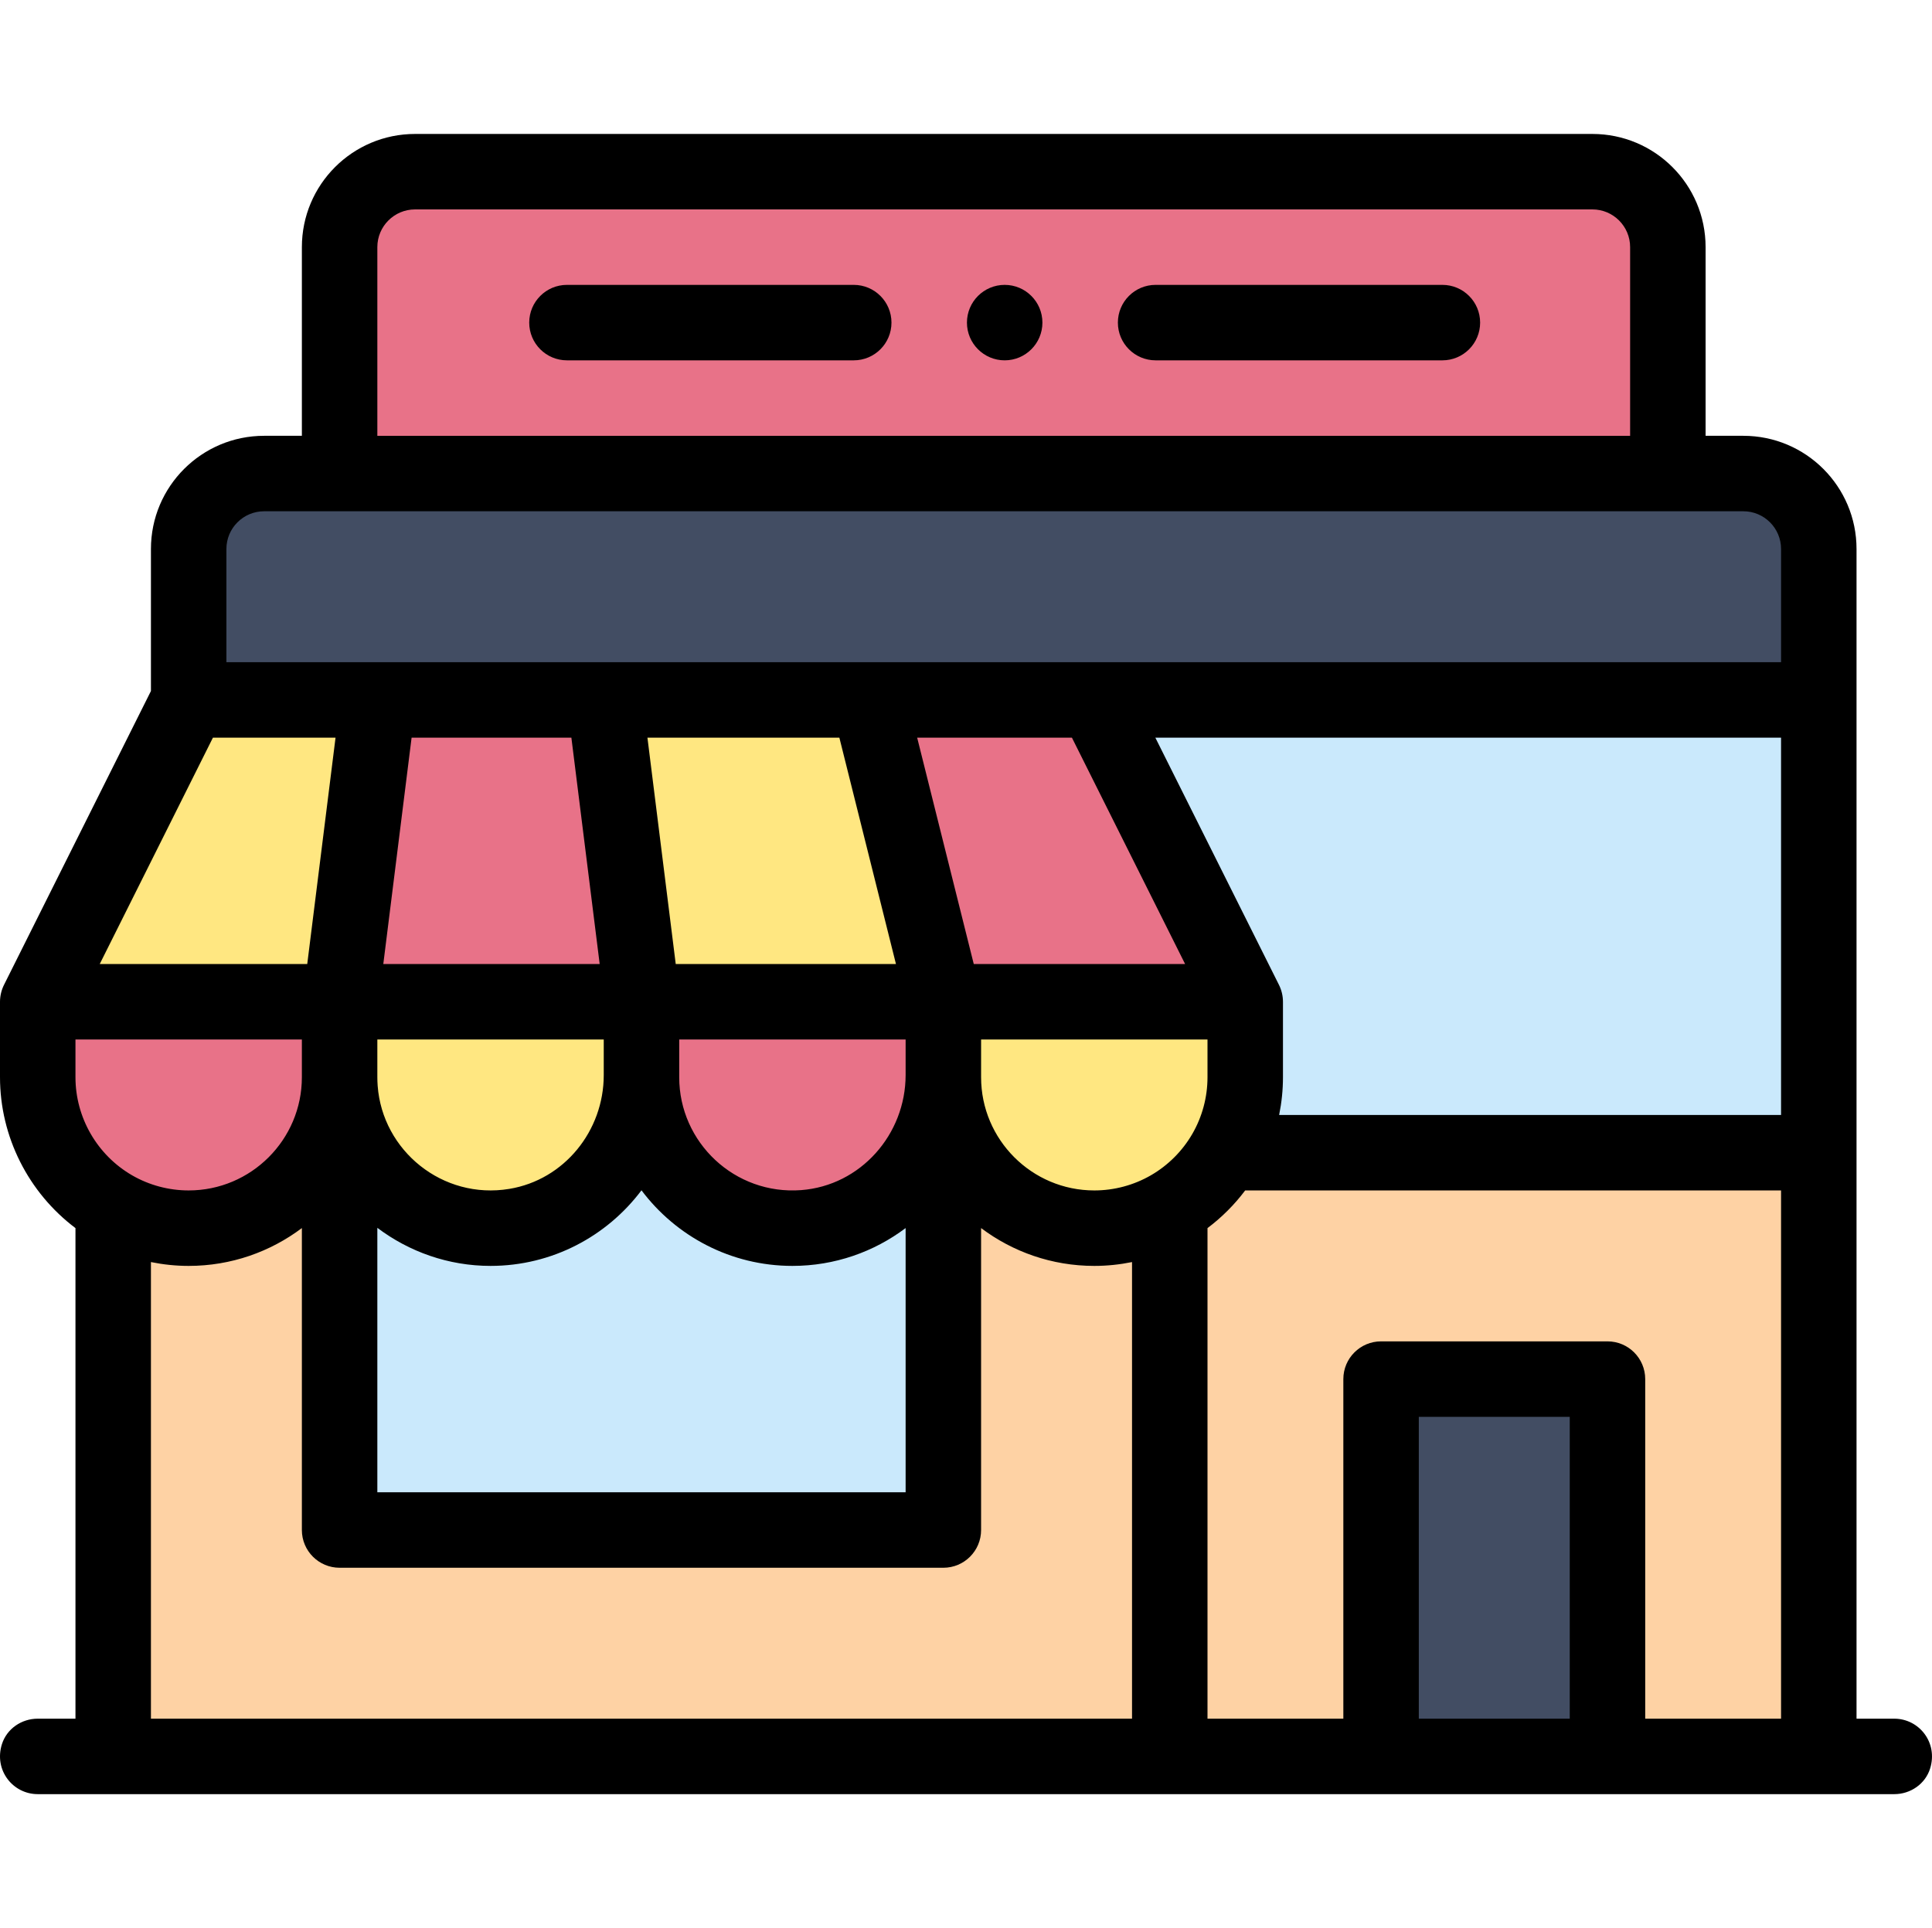 <svg viewBox="0 -35 512 511" xmlns="http://www.w3.org/2000/svg"><path d="m290 150.5 34.648 120h157.352v-120zm0 0" fill="#cae9fc"/><path d="m30 270.5h452v160h-452zm0 0" fill="#fed2a4"/><path d="m90.109 250.5-.109 3v117h160v-120zm0 0" fill="#cae9fc"/><path d="m482 110.5v40c-44.797 0-383.863 0-432 0v-40c0-11.051 8.949-20 20-20h392c11.051 0 20 8.949 20 20zm0 0" fill="#424d63"/><path d="m442 30.5v60h-352v-60c0-11.051 8.949-20 20-20h312c11.051 0 20 8.949 20 20zm0 0" fill="#e87288"/><path d="m100 150.5-10 80h-80l40-80zm0 0" fill="#ffe781"/><path d="m170 230.5v20c0 22.09-17.91 40-40 40-21.078 0-38.359-16.32-39.891-37.012-.07-.988-.109-1.988-.109-2.988v-20zm0 0" fill="#ffe781"/><path d="m230 150.5 20 80h-80l-10-80zm0 0" fill="#ffe781"/><path d="m330 230.5v20c0 21.984-17.785 40-40 40-22.09 0-40-17.91-40-40v-20zm0 0" fill="#ffe781"/><g fill="#e87288"><path d="m290 150.5 40 80h-80l-20-80zm0 0"/><path d="m250 230.5v20c0 22.09-17.91 40-40 40s-40-17.91-40-40v-20zm0 0"/><path d="m160 150.5 10 80h-80l10-80zm0 0"/><path d="m90 230.5v20c0 22.09-17.91 40-40 40-22.102 0-40-17.918-40-40v-20zm0 0"/></g><path d="m366 330.5h60v100h-60zm0 0" fill="#424d63"/><path d="m266.25 40.5c-5.52 0-10 4.48-10 10s4.48 10 10 10 10-4.48 10-10-4.48-10-10-10zm0 0"/><path d="m226.25 40.5h-76c-5.523 0-10 4.477-10 10s4.477 10 10 10h76c5.523 0 10-4.477 10-10s-4.477-10-10-10zm0 0"/><path d="m382.25 40.5h-76c-5.523 0-10 4.477-10 10s4.477 10 10 10h76c5.523 0 10-4.477 10-10s-4.477-10-10-10zm0 0"/><path d="m9.984 420.5c-4.273 0-8.184 2.676-9.473 6.75-2.18 6.902 2.914 13.25 9.488 13.25h492.016c4.273 0 8.184-2.676 9.473-6.75 2.18-6.902-2.914-13.25-9.488-13.25h-10v-310c0-16.57-13.43-30-30-30h-10v-50c0-16.57-13.43-30-30-30h-312c-16.57 0-30 13.43-30 30v50h-10c-16.57 0-30 13.43-30 30v37.641l-38.945 77.887c-.66 1.32-1.055 2.887-1.055 4.473v20c0 15.777 7.539 30.598 20 39.98v130.02zm25.023-144.008c-9.258-5.355-15.008-15.312-15.008-25.992v-10h60v10c0 16.543-13.457 30-30 30-5.27 0-10.453-1.387-14.992-4.008zm116.414-115.992 7.5 60h-57.344l7.5-60zm320.578 100h-133.016c.668-3.281 1.016-6.629 1.016-10v-20c0-1.547-.371-3.105-1.055-4.473l-32.766-65.527h165.82zm-187.93-100 30 60h-56.012l-15-60zm-184.07 80h60v9.438c0 14.758-10.449 27.738-25.008 30.148-17.727 2.938-33.637-10.145-34.906-27.305-.059-.797-.086-1.562-.086-2.281zm80 0h60v9.395c0 15.781-11.949 29.332-27.688 30.52-17.582 1.324-32.312-12.605-32.312-29.914zm42.441-80 15 60h-58.363l-7.5-60zm-122.441 129.91c8.402 6.332 18.816 10.09 30 10.09 16.34 0 30.871-7.879 40-20.035 9.129 12.156 23.66 20.035 40 20.035 11.246 0 21.637-3.734 30-10.027v70.027h-140zm160-49.91h60v10c0 5.27-1.387 10.453-4.008 14.992-2.637 4.562-6.438 8.363-10.992 10.996-4.547 2.625-9.73 4.012-15 4.012-16.543 0-30-13.457-30-30zm156 180h-40v-80h40zm20 0v-90c0-5.523-4.477-10-10-10h-60c-5.523 0-10 4.477-10 10v90h-36v-130.016c3.781-2.84 7.145-6.203 9.984-9.984h142.016v140zm-326-400h312c5.523 0 10 4.477 10 10v50h-332v-50c0-5.523 4.477-10 10-10zm-40 80h392c5.523 0 10 4.477 10 10v30h-412v-30c0-5.523 4.477-10 10-10zm-13.57 60h32.492l-7.5 60h-54.992zm-16.43 138.984c3.281.668 6.629 1.016 10 1.016 11.246 0 21.637-3.734 30-10.027v80.027c0 5.523 4.477 10 10 10h160c5.523 0 10-4.477 10-10v-80.027c8.363 6.293 18.754 10.027 30 10.027 3.371 0 6.719-.348 10-1.016v121.016h-260zm0 0"/></svg>